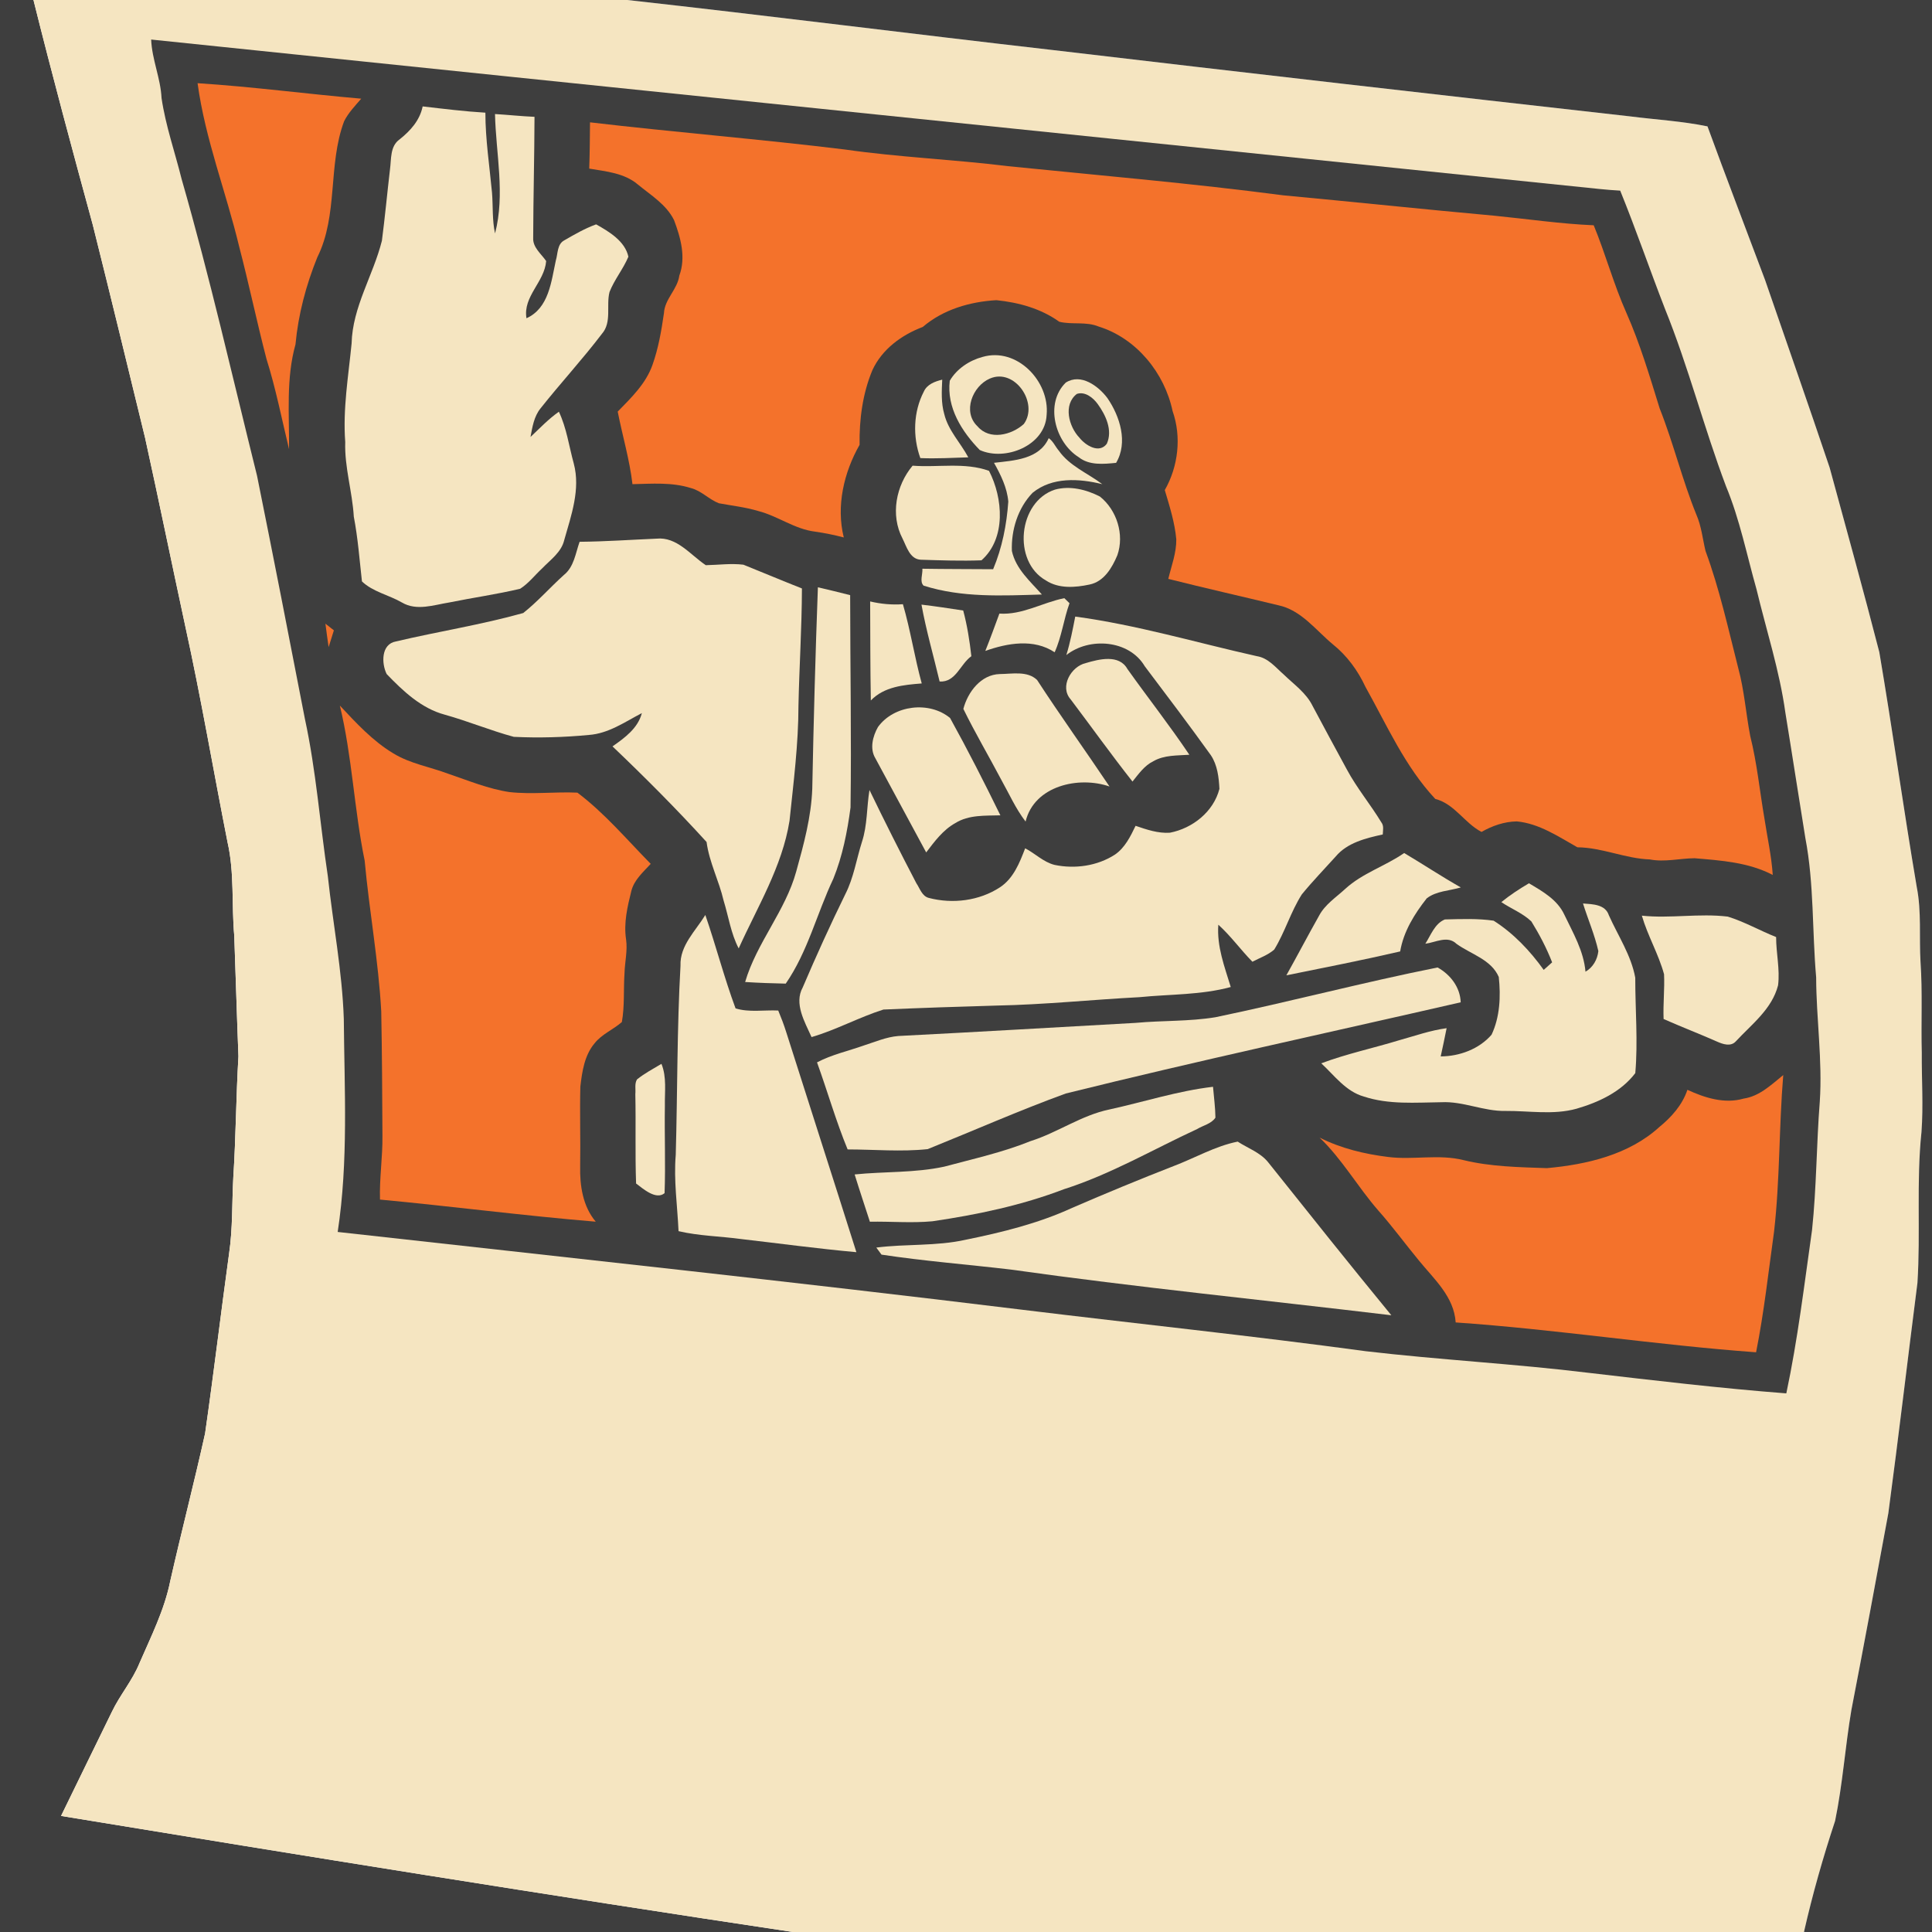<?xml version="1.0" encoding="UTF-8" ?>
<!DOCTYPE svg PUBLIC "-//W3C//DTD SVG 1.1//EN" "http://www.w3.org/Graphics/SVG/1.1/DTD/svg11.dtd">
<svg width="512pt" height="512pt" viewBox="0 0 512 512" version="1.1" xmlns="http://www.w3.org/2000/svg">
<path fill="#3e3e3e" opacity="1.00" d=" M 0.00 0.00 L 8.87 0.00 C 13.84 19.95 19.19 39.80 24.60 59.63 C 29.31 78.41 33.86 97.22 38.45 116.03 C 42.10 132.63 45.51 149.28 49.09 165.90 C 53.27 184.91 56.53 204.11 60.30 223.20 C 62.16 231.33 61.34 239.73 62.08 247.98 C 62.47 258.63 62.77 269.29 63.19 279.95 C 62.55 290.61 62.52 301.31 61.83 311.98 C 61.46 318.72 61.70 325.50 60.71 332.20 C 58.52 348.08 56.63 364.01 54.35 379.88 C 51.45 392.96 48.06 405.94 45.11 419.02 C 43.57 426.67 40.02 433.69 36.94 440.80 C 35.07 445.39 31.78 449.19 29.65 453.65 C 25.14 462.83 20.68 472.05 16.18 481.24 C 80.78 491.86 145.40 502.29 210.13 512.00 L 0.00 512.00 L 0.00 0.00 Z" />
<path fill="#f5e5c1" opacity="1.00" d=" M 8.87 0.00 L 166.24 0.00 C 203.84 4.18 241.39 8.96 278.98 13.26 C 329.93 19.27 380.90 25.10 431.89 30.83 C 438.76 31.71 445.70 32.09 452.50 33.49 C 457.47 47.10 462.68 60.63 467.76 74.20 C 473.47 90.77 479.28 107.30 484.87 123.91 C 489.31 140.21 493.83 156.49 498.04 172.84 C 501.55 193.55 504.45 214.36 507.96 235.07 C 509.26 241.64 508.56 248.35 508.96 254.99 C 509.51 262.99 509.07 271.01 509.29 279.02 C 509.24 286.01 509.73 293.01 509.21 300.00 C 507.82 313.28 508.99 326.68 508.14 339.99 C 505.54 360.33 503.15 380.69 500.43 401.01 C 497.22 418.42 493.99 435.82 490.63 453.20 C 488.98 462.96 488.32 472.88 486.32 482.56 C 483.11 492.24 480.33 502.04 478.07 511.99 L 479.05 512.00 L 210.13 512.00 C 145.40 502.29 80.78 491.86 16.18 481.24 C 20.68 472.05 25.14 462.83 29.65 453.65 C 31.78 449.19 35.07 445.39 36.94 440.80 C 40.02 433.69 43.57 426.67 45.11 419.02 C 48.06 405.94 51.45 392.96 54.35 379.88 C 56.63 364.01 58.52 348.08 60.71 332.20 C 61.70 325.50 61.46 318.72 61.83 311.98 C 62.52 301.31 62.55 290.61 63.19 279.95 C 62.77 269.29 62.47 258.63 62.08 247.98 C 61.34 239.73 62.16 231.33 60.30 223.20 C 56.53 204.11 53.27 184.91 49.09 165.90 C 45.51 149.28 42.10 132.63 38.45 116.03 C 33.86 97.22 29.31 78.41 24.60 59.63 C 19.19 39.80 13.84 19.95 8.87 0.00 Z" />
<path fill="#3e3e3e" opacity="1.00" d=" M 166.24 0.00 L 512.00 0.00 L 512.00 512.00 L 479.05 512.00 L 478.07 511.99 C 480.33 502.04 483.11 492.24 486.32 482.56 C 488.32 472.88 488.98 462.96 490.63 453.20 C 493.99 435.82 497.22 418.42 500.43 401.01 C 503.15 380.69 505.54 360.33 508.14 339.99 C 508.99 326.68 507.82 313.28 509.21 300.00 C 509.73 293.01 509.24 286.01 509.29 279.02 C 509.07 271.01 509.51 262.99 508.96 254.99 C 508.56 248.35 509.26 241.64 507.96 235.07 C 504.45 214.36 501.55 193.55 498.04 172.84 C 493.83 156.49 489.31 140.21 484.87 123.91 C 479.28 107.30 473.47 90.77 467.76 74.20 C 462.68 60.63 457.47 47.10 452.50 33.49 C 445.70 32.09 438.76 31.71 431.89 30.83 C 380.90 25.10 329.93 19.27 278.98 13.26 C 241.39 8.96 203.84 4.18 166.24 0.00 Z" />
<path fill="#3e3e3e" opacity="1.00" d=" M 40.06 10.48 C 168.02 23.76 295.98 36.90 423.95 50.09 C 425.74 50.28 427.56 50.41 429.37 50.52 C 433.57 60.86 437.19 71.43 441.23 81.83 C 447.46 97.22 451.56 113.36 457.42 128.89 C 461.06 137.66 462.90 147.01 465.48 156.11 C 468.09 167.01 471.60 177.73 473.14 188.86 C 474.95 199.93 476.64 211.02 478.44 222.10 C 480.77 234.27 480.22 246.72 481.30 259.01 C 481.33 270.01 483.00 280.98 482.26 291.98 C 481.37 303.30 481.41 314.68 480.21 325.98 C 478.15 340.44 476.43 354.96 473.39 369.26 C 455.88 367.91 438.42 365.84 420.97 363.81 C 401.36 361.41 381.61 360.39 361.98 358.09 C 331.69 353.98 301.28 350.81 270.94 347.10 C 210.52 339.71 149.99 333.22 89.49 326.48 C 92.35 307.77 91.27 288.81 91.11 269.98 C 90.68 257.29 88.23 244.80 86.88 232.21 C 84.80 218.31 83.78 204.25 80.80 190.50 C 76.64 169.02 72.45 147.54 68.12 126.09 C 61.59 99.85 55.61 73.45 48.13 47.45 C 46.35 40.29 43.88 33.28 42.81 25.97 C 42.55 20.68 40.27 15.78 40.06 10.48 Z" />
<path fill="#f4722b" opacity="1.00" d=" M 52.36 22.05 C 66.86 22.97 81.27 24.90 95.73 26.15 C 94.10 28.05 92.32 29.88 91.19 32.14 C 86.85 43.74 89.68 56.99 84.08 68.21 C 81.10 75.59 79.04 83.33 78.31 91.26 C 75.78 100.31 76.68 109.75 76.60 119.03 C 74.67 111.04 73.09 102.96 70.62 95.12 C 68.05 85.24 65.97 75.25 63.39 65.38 C 59.92 50.89 54.37 36.88 52.36 22.05 Z" />
<path fill="#f5e5c1" opacity="1.00" d=" M 105.92 36.92 C 108.77 34.64 111.26 31.90 112.01 28.20 C 117.54 28.84 123.07 29.53 128.63 29.86 C 128.64 36.97 129.73 44.01 130.39 51.07 C 130.68 54.67 130.41 58.32 131.19 61.86 C 133.91 51.42 131.42 40.77 131.18 30.22 C 134.67 30.43 138.15 30.81 141.65 30.96 C 141.62 41.65 141.33 52.35 141.30 63.04 C 141.16 65.58 143.44 67.27 144.74 69.18 C 144.29 74.78 138.55 78.52 139.52 84.34 C 145.46 81.67 146.08 74.63 147.30 69.03 C 147.86 67.22 147.63 64.69 149.55 63.69 C 152.27 62.12 155.02 60.53 157.98 59.46 C 161.42 61.38 165.64 63.91 166.53 68.03 C 165.16 71.30 162.83 74.07 161.53 77.38 C 160.60 81.00 162.20 85.38 159.52 88.46 C 154.35 95.25 148.55 101.53 143.25 108.22 C 141.51 110.37 141.08 113.16 140.59 115.80 C 143.04 113.50 145.35 111.04 148.11 109.11 C 150.17 113.46 150.79 118.26 152.06 122.86 C 153.87 129.65 151.39 136.57 149.54 143.08 C 148.78 146.38 145.85 148.35 143.64 150.66 C 141.71 152.45 140.08 154.61 137.84 156.03 C 131.66 157.50 125.34 158.38 119.11 159.65 C 114.97 160.31 110.43 161.99 106.50 159.66 C 103.06 157.67 98.79 156.84 95.92 154.08 C 95.28 148.35 94.85 142.59 93.76 136.91 C 93.37 130.26 91.27 123.81 91.49 117.12 C 90.83 108.37 92.33 99.69 93.18 91.02 C 93.41 81.35 98.91 72.97 101.21 63.79 C 102.03 57.50 102.61 51.19 103.35 44.89 C 103.73 42.14 103.33 38.74 105.92 36.92 Z" />
<path fill="#f4722b" opacity="1.00" d=" M 156.36 32.42 C 178.84 35.06 201.43 36.87 223.90 39.62 C 238.22 41.68 252.71 42.25 267.06 44.03 C 291.40 46.49 315.79 48.58 340.05 51.76 C 358.72 53.50 377.37 55.48 396.05 57.17 C 404.81 58.03 413.54 59.33 422.35 59.70 C 425.50 67.35 427.65 75.37 431.02 82.93 C 434.64 91.12 437.18 99.70 439.83 108.24 C 443.50 117.48 445.81 127.20 449.57 136.42 C 450.90 139.47 451.21 142.80 451.98 146.01 C 455.70 156.10 458.00 166.64 460.65 177.04 C 462.26 182.95 462.68 189.07 463.83 195.06 C 465.63 202.23 466.34 209.62 467.59 216.90 C 468.35 221.89 469.46 226.83 469.80 231.87 C 463.38 228.52 456.11 228.03 449.05 227.44 C 445.09 227.49 441.15 228.52 437.21 227.76 C 430.66 227.52 424.61 224.61 418.02 224.54 C 412.97 221.70 407.91 218.24 401.97 217.68 C 398.67 217.73 395.46 218.84 392.62 220.47 C 388.09 218.11 385.50 213.05 380.36 211.72 C 372.32 203.12 367.56 192.22 361.88 182.07 C 359.86 177.73 357.01 173.80 353.26 170.79 C 348.69 167.01 344.84 161.66 338.72 160.39 C 329.02 158.04 319.29 155.85 309.61 153.41 C 310.44 149.96 311.77 146.54 311.73 142.94 C 311.33 138.47 309.95 134.16 308.68 129.88 C 312.25 123.62 313.16 115.79 310.75 108.95 C 308.62 98.83 301.17 89.65 291.16 86.54 C 287.82 85.15 284.09 86.10 280.73 85.27 C 275.85 81.77 269.96 80.15 264.04 79.55 C 257.03 79.96 249.96 82.01 244.55 86.64 C 238.93 88.77 233.77 92.52 231.19 98.10 C 228.59 104.33 227.70 111.17 227.80 117.88 C 223.63 125.20 221.55 134.12 223.61 142.43 C 221.11 141.77 218.57 141.26 216.01 140.89 C 210.61 140.24 206.15 136.76 200.96 135.43 C 197.55 134.40 194.00 134.02 190.51 133.37 C 187.86 132.35 185.87 130.04 183.08 129.34 C 178.07 127.75 172.77 128.20 167.61 128.31 C 166.85 121.80 164.96 115.50 163.70 109.08 C 167.28 105.41 171.15 101.69 172.90 96.74 C 174.48 92.32 175.28 87.65 175.95 83.01 C 176.14 79.24 179.53 76.72 180.03 73.03 C 181.83 68.16 180.38 62.99 178.63 58.34 C 176.59 54.19 172.46 51.72 169.01 48.87 C 165.42 45.84 160.58 45.43 156.15 44.68 C 156.30 40.60 156.32 36.51 156.36 32.42 Z" />
<path fill="#f5e5c1" opacity="1.00" d=" M 260.38 94.59 C 269.52 91.93 278.19 101.07 277.37 109.93 C 277.03 118.11 266.35 122.32 259.65 119.26 C 254.91 114.41 250.83 108.00 251.70 100.90 C 253.53 97.76 256.88 95.52 260.38 94.59 Z" />
<path fill="#3e3e3e" opacity="1.00" d=" M 262.33 100.32 C 268.96 97.44 275.33 106.90 271.32 112.37 C 268.07 115.31 262.25 116.76 259.05 112.98 C 254.99 109.16 257.72 102.30 262.33 100.32 Z" />
<path fill="#f5e5c1" opacity="1.00" d=" M 244.82 103.78 C 245.70 101.82 247.77 101.09 249.70 100.61 C 249.56 103.66 249.38 106.77 250.24 109.74 C 251.29 114.08 254.55 117.34 256.61 121.20 C 252.38 121.33 248.14 121.58 243.90 121.40 C 241.85 115.73 242.03 109.16 244.82 103.78 Z" />
<path fill="#f5e5c1" opacity="1.00" d=" M 282.44 101.39 C 286.43 98.85 291.05 102.27 293.47 105.49 C 296.79 110.32 298.99 117.24 295.78 122.66 C 292.47 122.99 288.65 123.38 285.87 121.16 C 279.57 117.22 276.81 106.91 282.44 101.39 Z" />
<path fill="#3e3e3e" opacity="1.00" d=" M 285.38 104.39 C 287.55 103.67 289.70 105.40 290.91 107.08 C 293.04 110.02 294.93 114.04 293.31 117.61 C 291.29 120.30 287.68 118.04 286.08 116.02 C 283.24 113.07 281.68 107.22 285.38 104.39 Z" />
<path fill="#f5e5c1" opacity="1.00" d=" M 277.92 116.12 C 279.10 116.91 279.66 118.35 280.58 119.41 C 283.45 123.51 288.25 125.39 292.12 128.31 C 285.98 126.80 278.85 126.35 273.64 130.60 C 269.75 134.64 267.95 140.46 268.16 146.01 C 269.20 150.79 273.02 154.05 276.11 157.55 C 265.61 157.86 254.91 158.43 244.76 155.20 C 243.65 154.11 244.57 152.15 244.44 150.72 C 250.69 150.82 256.94 150.80 263.19 150.85 C 265.58 145.17 266.78 139.06 267.21 132.93 C 266.89 129.22 265.21 125.84 263.42 122.65 C 268.71 122.04 275.41 121.75 277.92 116.12 Z" />
<path fill="#f5e5c1" opacity="1.00" d=" M 239.17 142.70 C 235.92 136.48 237.44 128.66 241.85 123.41 C 248.58 123.93 255.64 122.45 262.10 124.78 C 265.82 131.99 266.67 142.69 260.10 148.49 C 254.73 148.69 249.33 148.50 243.96 148.33 C 241.09 148.15 240.25 144.83 239.17 142.70 Z" />
<path fill="#f5e5c1" opacity="1.00" d=" M 279.56 129.76 C 283.57 128.65 287.88 129.74 291.49 131.59 C 295.98 135.17 298.02 141.68 296.11 147.14 C 294.71 150.47 292.58 154.13 288.74 154.91 C 284.94 155.72 280.59 156.06 277.19 153.83 C 268.22 148.79 269.82 132.94 279.56 129.76 Z" />
<path fill="#f5e5c1" opacity="1.00" d=" M 153.60 143.58 C 160.40 143.52 167.18 143.04 173.97 142.75 C 179.37 142.19 182.97 147.06 187.04 149.78 C 190.36 149.72 193.70 149.25 197.01 149.65 C 202.18 151.73 207.33 153.90 212.52 155.95 C 212.49 166.31 211.82 176.65 211.60 187.01 C 211.59 197.23 210.29 207.38 209.23 217.53 C 207.29 229.67 200.74 240.29 195.76 251.34 C 193.69 247.38 193.07 242.88 191.76 238.65 C 190.54 233.39 187.96 228.52 187.25 223.14 C 179.27 214.37 170.90 205.98 162.32 197.80 C 165.55 195.54 169.05 193.01 170.10 188.98 C 165.61 191.31 161.26 194.41 156.04 194.77 C 149.45 195.40 142.77 195.59 136.16 195.27 C 129.98 193.60 124.05 191.12 117.88 189.40 C 111.66 187.74 106.81 183.14 102.47 178.63 C 101.07 175.82 100.98 170.68 104.93 169.99 C 116.14 167.34 127.57 165.57 138.66 162.46 C 142.51 159.41 145.78 155.67 149.43 152.38 C 152.13 150.23 152.51 146.63 153.60 143.58 Z" />
<path fill="#f5e5c1" opacity="1.00" d=" M 215.26 209.01 C 215.61 191.21 216.09 173.42 216.75 155.64 C 219.60 156.30 222.46 156.99 225.30 157.72 C 225.31 176.47 225.66 195.23 225.40 213.99 C 224.55 220.40 223.28 226.87 220.84 232.88 C 216.48 242.08 214.07 252.21 208.23 260.67 C 204.64 260.60 201.05 260.47 197.47 260.24 C 200.50 249.87 208.14 241.42 211.01 230.95 C 213.00 223.77 214.99 216.50 215.26 209.01 Z" />
<path fill="#f5e5c1" opacity="1.00" d=" M 264.85 162.61 C 270.93 163.01 276.26 159.68 282.06 158.52 C 282.40 158.86 283.09 159.53 283.43 159.86 C 281.88 164.13 281.37 168.72 279.49 172.86 C 273.96 169.18 266.99 170.42 261.12 172.50 C 262.43 169.23 263.63 165.92 264.85 162.61 Z" />
<path fill="#f5e5c1" opacity="1.00" d=" M 230.60 159.39 C 233.44 160.06 236.36 160.33 239.28 160.12 C 241.30 167.03 242.36 174.18 244.27 181.12 C 239.47 181.50 234.32 181.96 230.78 185.63 C 230.62 176.88 230.64 168.14 230.60 159.39 Z" />
<path fill="#f5e5c1" opacity="1.00" d=" M 244.20 160.23 C 247.90 160.66 251.58 161.24 255.26 161.79 C 256.32 165.76 256.96 169.82 257.42 173.90 C 254.42 176.04 253.32 180.86 249.01 180.61 C 247.40 173.82 245.45 167.11 244.20 160.23 Z" />
<path fill="#f5e5c1" opacity="1.00" d=" M 282.59 173.60 C 283.62 170.26 284.28 166.83 284.95 163.40 C 301.25 165.59 317.05 170.31 333.07 173.89 C 336.11 174.36 338.07 176.90 340.25 178.80 C 342.93 181.40 346.15 183.62 347.84 187.06 C 350.83 192.70 353.89 198.32 356.94 203.94 C 359.58 208.86 363.18 213.16 366.07 217.93 C 366.80 218.86 366.48 220.05 366.45 221.14 C 361.96 222.13 357.04 223.31 353.96 227.00 C 350.96 230.33 347.83 233.55 344.99 237.03 C 342.06 241.63 340.54 246.99 337.69 251.64 C 336.02 253.11 333.85 253.84 331.90 254.87 C 328.78 251.70 326.18 248.04 322.87 245.06 C 322.44 250.82 324.52 256.18 326.16 261.57 C 318.28 263.71 310.07 263.45 302.01 264.26 C 289.34 264.92 276.70 266.25 264.00 266.49 C 254.04 266.77 244.07 267.11 234.12 267.54 C 227.64 269.59 221.61 272.93 215.07 274.84 C 213.29 270.86 210.36 265.96 212.73 261.68 C 216.29 253.34 220.04 245.08 224.03 236.94 C 226.24 232.60 226.96 227.73 228.42 223.13 C 229.89 218.68 229.66 213.94 230.42 209.36 C 234.42 217.66 238.58 225.89 242.84 234.06 C 243.78 235.44 244.33 237.50 246.15 237.96 C 252.45 239.61 259.52 238.74 265.01 235.14 C 268.59 232.78 270.21 228.64 271.68 224.81 C 274.33 226.18 276.52 228.47 279.48 229.21 C 284.89 230.33 290.80 229.50 295.47 226.48 C 298.13 224.65 299.58 221.67 300.94 218.85 C 303.86 219.84 306.88 220.89 310.02 220.68 C 316.03 219.53 321.60 215.13 323.16 209.06 C 323.01 206.01 322.63 202.75 320.89 200.14 C 315.18 192.19 309.27 184.38 303.37 176.56 C 299.23 169.56 288.69 168.78 282.59 173.60 Z" />
<path fill="#f4722b" opacity="1.00" d=" M 87.09 171.49 C 86.78 169.42 86.51 167.35 86.24 165.28 C 86.80 165.73 87.92 166.61 88.48 167.05 C 88.02 168.53 87.56 170.01 87.09 171.49 Z" />
<path fill="#f5e5c1" opacity="1.00" d=" M 287.75 175.72 C 291.26 174.68 296.57 173.33 298.77 177.28 C 304.19 184.90 309.98 192.25 315.19 200.02 C 311.97 200.25 308.54 200.06 305.65 201.73 C 303.27 202.89 301.74 205.12 300.12 207.12 C 294.49 199.98 289.20 192.58 283.73 185.33 C 280.75 182.00 283.83 176.61 287.75 175.72 Z" />
<path fill="#f5e5c1" opacity="1.00" d=" M 255.30 187.87 C 256.47 183.40 259.95 178.76 264.96 178.63 C 268.21 178.61 272.25 177.72 274.83 180.19 C 281.04 189.73 287.69 198.98 294.03 208.43 C 285.84 205.59 274.07 208.25 271.79 217.72 C 269.17 214.32 267.44 210.37 265.35 206.65 C 262.04 200.37 258.42 194.24 255.30 187.87 Z" />
<path fill="#f4722b" opacity="1.00" d=" M 90.07 186.99 C 94.40 191.61 98.77 196.38 104.25 199.66 C 108.72 202.39 113.97 203.24 118.81 205.06 C 124.15 206.87 129.43 209.08 135.04 209.91 C 141.02 210.57 147.03 209.79 153.02 210.06 C 160.22 215.48 166.13 222.51 172.45 228.93 C 170.48 231.08 168.08 233.14 167.32 236.08 C 166.27 240.28 165.25 244.63 165.92 248.98 C 166.34 251.97 165.58 254.95 165.50 257.95 C 165.21 262.24 165.56 266.60 164.80 270.85 C 162.49 272.88 159.48 274.05 157.55 276.51 C 154.89 279.68 154.26 283.98 153.80 287.96 C 153.62 294.97 153.87 302.00 153.75 309.02 C 153.63 314.18 154.44 319.69 157.88 323.76 C 138.79 322.18 119.78 319.69 100.70 317.90 C 100.53 312.25 101.42 306.64 101.35 301.00 C 101.29 289.99 101.25 278.99 101.03 267.98 C 100.30 254.61 97.86 241.41 96.64 228.08 C 93.85 214.48 93.33 200.51 90.07 186.99 Z" />
<path fill="#f5e5c1" opacity="1.00" d=" M 232.67 192.67 C 236.89 186.82 246.30 185.72 251.78 190.28 C 256.46 198.73 260.86 207.38 265.11 216.07 C 261.09 216.19 256.73 215.90 253.18 218.12 C 249.91 219.93 247.67 222.99 245.45 225.90 C 240.95 217.58 236.47 209.24 231.97 200.93 C 230.44 198.39 231.29 195.10 232.67 192.67 Z" />
<path fill="#f5e5c1" opacity="1.00" d=" M 356.52 235.55 C 361.06 231.38 367.11 229.54 372.12 226.06 C 377.15 229.05 382.03 232.29 387.13 235.18 C 384.13 236.08 380.65 236.10 378.10 238.07 C 374.84 242.22 371.95 246.84 371.06 252.14 C 361.05 254.46 350.97 256.43 340.90 258.47 C 343.84 253.22 346.62 247.89 349.58 242.65 C 351.17 239.66 354.10 237.79 356.52 235.55 Z" />
<path fill="#f5e5c1" opacity="1.00" d=" M 397.87 239.07 C 400.16 237.20 402.64 235.58 405.19 234.08 C 408.78 236.21 412.72 238.42 414.56 242.39 C 416.88 247.24 419.70 252.02 420.17 257.51 C 422.15 256.37 423.33 254.30 423.58 252.05 C 422.61 247.73 420.83 243.64 419.51 239.43 C 422.04 239.63 425.42 239.63 426.37 242.57 C 428.81 248.01 432.28 253.17 433.36 259.10 C 433.35 267.52 434.10 276.01 433.37 284.39 C 429.57 289.39 423.64 292.12 417.77 293.83 C 411.62 295.53 405.22 294.36 398.96 294.41 C 393.17 294.53 387.75 291.80 381.94 292.10 C 375.10 292.18 368.06 292.78 361.45 290.60 C 356.66 289.26 353.64 285.02 350.15 281.79 C 356.86 279.27 363.90 277.78 370.75 275.69 C 374.93 274.53 379.05 273.06 383.37 272.48 C 382.88 274.98 382.34 277.47 381.80 279.96 C 386.78 279.94 391.98 278.02 395.28 274.21 C 397.50 269.52 397.74 264.00 397.19 258.91 C 395.19 254.27 389.80 252.88 385.99 250.13 C 383.61 247.83 380.47 249.75 377.73 250.10 C 379.19 247.82 380.23 244.74 382.91 243.66 C 387.20 243.56 391.59 243.37 395.83 243.99 C 401.10 247.34 405.48 251.97 409.10 257.03 C 409.65 256.53 410.77 255.53 411.33 255.03 C 409.86 251.25 407.96 247.63 405.83 244.19 C 403.55 242.00 400.47 240.83 397.87 239.07 Z" />
<path fill="#f5e5c1" opacity="1.00" d=" M 180.34 255.92 C 180.13 250.58 184.33 246.72 186.92 242.48 C 189.75 250.68 191.92 259.11 194.93 267.23 C 198.49 268.35 202.51 267.62 206.24 267.80 C 207.02 269.67 207.74 271.56 208.35 273.50 C 214.52 292.96 220.81 312.37 226.95 331.84 C 216.77 330.92 206.64 329.54 196.49 328.37 C 190.94 327.61 185.29 327.55 179.82 326.27 C 179.52 319.53 178.51 312.80 179.08 306.05 C 179.55 289.34 179.40 272.61 180.34 255.92 Z" />
<path fill="#f5e5c1" opacity="1.00" d=" M 435.11 242.66 C 442.66 243.46 450.31 241.99 457.88 242.91 C 462.32 244.28 466.38 246.62 470.69 248.33 C 470.68 252.60 471.74 256.85 471.21 261.11 C 469.59 267.43 464.23 271.42 460.01 275.97 C 458.68 277.45 456.57 276.72 455.04 276.04 C 450.35 273.96 445.56 272.13 440.87 270.05 C 440.71 266.09 441.17 262.13 440.99 258.18 C 439.53 252.83 436.65 247.99 435.11 242.66 Z" />
<path fill="#f5e5c1" opacity="1.00" d=" M 322.09 269.58 C 341.78 265.49 361.27 260.32 380.97 256.39 C 384.37 258.26 386.97 261.65 387.10 265.62 C 352.20 273.63 317.19 281.17 282.44 289.79 C 270.09 294.29 258.04 299.62 245.85 304.53 C 238.84 305.28 231.69 304.62 224.63 304.61 C 221.52 297.07 219.29 289.20 216.52 281.54 C 220.43 279.47 224.79 278.54 228.93 277.06 C 231.93 276.11 234.88 274.81 238.06 274.55 C 259.05 273.48 280.03 272.24 301.01 271.07 C 308.03 270.42 315.12 270.72 322.09 269.58 Z" />
<path fill="#f5e5c1" opacity="1.00" d=" M 168.81 286.06 C 170.81 284.45 173.09 283.25 175.29 281.93 C 176.73 285.46 176.13 289.30 176.20 293.00 C 176.07 300.73 176.40 308.47 176.12 316.20 C 173.86 318.07 170.47 315.08 168.57 313.64 C 168.29 305.75 168.54 297.85 168.37 289.96 C 168.51 288.68 168.11 287.20 168.81 286.06 Z" />
<path fill="#f4722b" opacity="1.00" d=" M 462.07 291.14 C 466.28 290.53 469.41 287.47 472.58 284.90 C 471.43 298.73 471.72 312.65 470.14 326.44 C 468.65 337.10 467.49 347.82 465.38 358.37 C 438.78 356.43 412.39 352.29 385.77 350.46 C 385.34 343.62 380.03 338.98 376.00 334.02 C 372.38 329.63 369.02 325.03 365.24 320.77 C 359.81 314.54 355.70 307.22 349.71 301.48 C 355.37 304.34 361.60 305.83 367.88 306.61 C 374.52 307.45 381.29 305.79 387.87 307.45 C 395.08 309.20 402.55 309.31 409.94 309.57 C 420.49 308.62 431.67 306.03 439.72 298.69 C 442.95 296.06 445.84 292.83 447.18 288.81 C 451.78 290.94 457.01 292.60 462.07 291.14 Z" />
<path fill="#f5e5c1" opacity="1.00" d=" M 293.97 294.03 C 303.13 292.03 312.12 289.10 321.46 288.01 C 321.69 290.73 322.07 293.45 322.10 296.19 C 321.03 297.82 318.85 298.24 317.25 299.21 C 305.53 304.63 294.30 311.22 281.96 315.15 C 270.76 319.44 258.95 321.91 247.11 323.65 C 241.60 324.17 236.05 323.66 230.53 323.77 C 229.18 319.59 227.78 315.43 226.49 311.24 C 234.40 310.43 242.45 310.86 250.25 309.17 C 257.94 307.10 265.75 305.39 273.15 302.39 C 280.31 300.13 286.56 295.57 293.97 294.03 Z" />
<path fill="#f5e5c1" opacity="1.00" d=" M 311.02 309.02 C 316.69 306.88 322.00 303.74 328.00 302.54 C 330.71 304.30 333.95 305.40 336.04 307.97 C 346.87 321.55 357.70 335.14 368.72 348.56 C 335.11 344.53 301.41 341.18 267.88 336.45 C 256.47 335.10 244.96 334.21 233.61 332.49 C 233.26 332.02 232.58 331.09 232.23 330.62 C 240.10 329.61 248.13 330.29 255.90 328.55 C 265.52 326.59 275.17 324.22 284.13 320.10 C 293.03 316.25 301.99 312.54 311.02 309.02 Z" />
</svg>
